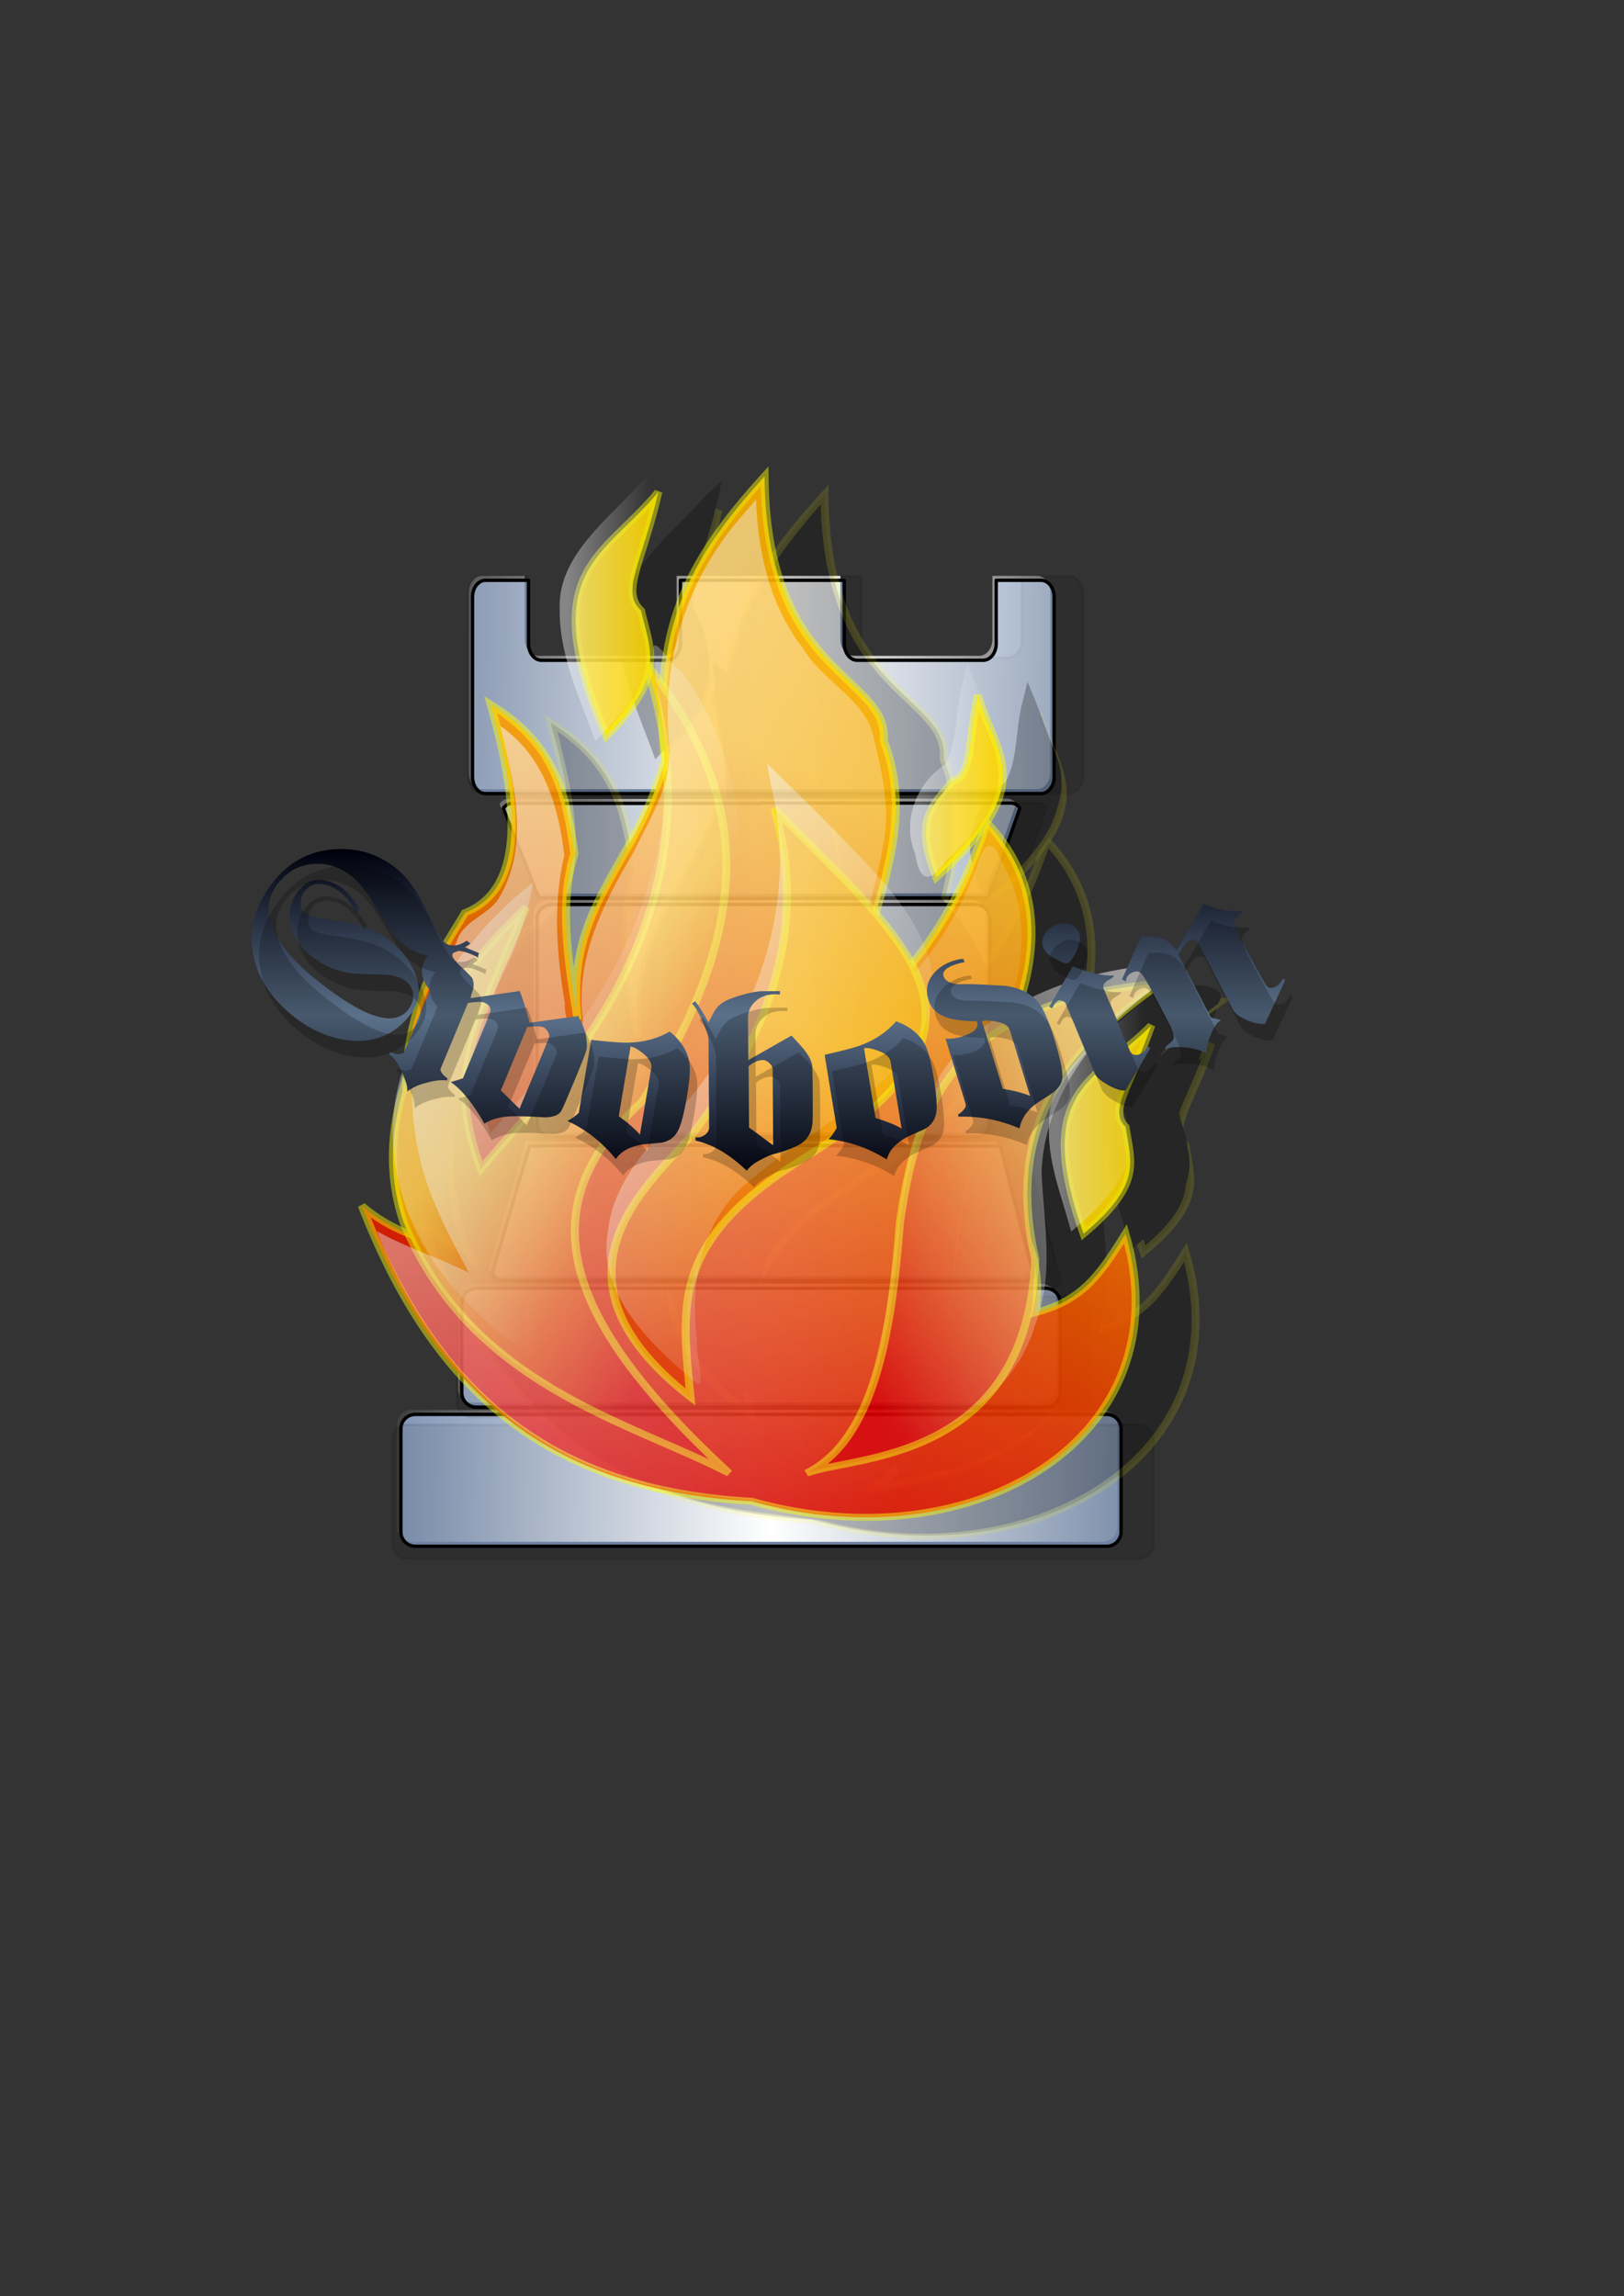 <?xml version="1.0" encoding="UTF-8" standalone="no"?>
<!-- Created with Inkscape (http://www.inkscape.org/) -->
<svg
   xmlns:dc="http://purl.org/dc/elements/1.1/"
   xmlns:cc="http://web.resource.org/cc/"
   xmlns:rdf="http://www.w3.org/1999/02/22-rdf-syntax-ns#"
   xmlns:svg="http://www.w3.org/2000/svg"
   xmlns="http://www.w3.org/2000/svg"
   xmlns:xlink="http://www.w3.org/1999/xlink"
   xmlns:sodipodi="http://inkscape.sourceforge.net/DTD/sodipodi-0.dtd"
   xmlns:inkscape="http://www.inkscape.org/namespaces/inkscape"
   inkscape:export-ydpi="90.000000"
   inkscape:export-xdpi="90.000000"
   inkscape:export-filename="/home/swobodin/Arts/logo_20050719.png"
   sodipodi:docname="logo.svg"
   sodipodi:docbase="/home/swobodin/www/Other/chicken"
   inkscape:version="0.42"
   sodipodi:version="0.32"
   id="svg1796"
   height="1190.551pt"
   width="841.89pt">
  <rect width="100%" height="100%" fill="#333333" stroke="none"/>
  <defs
     id="defs3">
    <linearGradient
       id="linearGradient29186">
      <stop
         style="stop-color:#ffffff;stop-opacity:1;"
         offset="0"
         id="stop29187" />
      <stop
         style="stop-color:#ffffff;stop-opacity:0;"
         offset="1"
         id="stop29188" />
    </linearGradient>
    <linearGradient
       id="linearGradient26051">
      <stop
         style="stop-color:#ffffff;stop-opacity:0.449;"
         offset="0"
         id="stop26052" />
      <stop
         style="stop-color:#ffffff;stop-opacity:0;"
         offset="1"
         id="stop26053" />
    </linearGradient>
    <linearGradient
       id="linearGradient14625">
      <stop
         style="stop-color:#ffffff;stop-opacity:1;"
         offset="0"
         id="stop14626" />
      <stop
         style="stop-color:#ffffff;stop-opacity:0;"
         offset="1"
         id="stop14627" />
    </linearGradient>
    <linearGradient
       id="linearGradient17250">
      <stop
         style="stop-color:#dc0000;stop-opacity:1;"
         offset="0"
         id="stop17251" />
      <stop
         style="stop-color:#ffb200;stop-opacity:1;"
         offset="1"
         id="stop17252" />
    </linearGradient>
    <linearGradient
       id="linearGradient19763">
      <stop
         style="stop-color:#000000;stop-opacity:0.741;"
         offset="0"
         id="stop19764" />
      <stop
         style="stop-color:#ffffff;stop-opacity:0;"
         offset="1"
         id="stop19765" />
    </linearGradient>
    <linearGradient
       id="linearGradient5482">
      <stop
         id="stop5484"
         offset="0"
         style="stop-color:#00000c;stop-opacity:1;" />
      <stop
         id="stop5486"
         offset="1"
         style="stop-color:#5b718b;stop-opacity:1;" />
    </linearGradient>
    <linearGradient
       id="linearGradient5387">
      <stop
         id="stop5389"
         offset="0"
         style="stop-color:#ffffff;stop-opacity:1;" />
      <stop
         id="stop5391"
         offset="1"
         style="stop-color:#ffffff;stop-opacity:0;" />
    </linearGradient>
    <linearGradient
       id="linearGradient5379">
      <stop
         id="stop5381"
         offset="0"
         style="stop-color:#ffffff;stop-opacity:1;" />
      <stop
         id="stop5383"
         offset="1"
         style="stop-color:#7b91b3;stop-opacity:0;" />
    </linearGradient>
    <linearGradient
       id="linearGradient3559">
      <stop
         id="stop3561"
         offset="0"
         style="stop-color:#7b91b3;stop-opacity:1;" />
      <stop
         id="stop3563"
         offset="1"
         style="stop-color:#7b91b3;stop-opacity:0;" />
    </linearGradient>
    <linearGradient
       y2="643.371"
       x2="-943.05"
       y1="636.026"
       x1="-571.702"
       gradientTransform="scale(0.863,1.158)"
       gradientUnits="userSpaceOnUse"
       id="linearGradient5444"
       xlink:href="#linearGradient5387"
       inkscape:collect="always" />
    <linearGradient
       y2="274.895"
       x2="-364.202"
       y1="474.765"
       x1="-364.202"
       spreadMethod="reflect"
       gradientTransform="scale(1.741,0.574)"
       gradientUnits="userSpaceOnUse"
       id="linearGradient5502"
       xlink:href="#linearGradient5482"
       inkscape:collect="always" />
    <linearGradient
       y2="643.371"
       x2="-943.05"
       y1="636.026"
       x1="-571.702"
       gradientTransform="matrix(0.863,0,0,1.158,888.833,-340.161)"
       gradientUnits="userSpaceOnUse"
       id="linearGradient5515"
       xlink:href="#linearGradient5387"
       inkscape:collect="always" />
    <linearGradient
       y2="274.895"
       x2="-364.202"
       y1="474.765"
       x1="-364.202"
       spreadMethod="reflect"
       gradientTransform="scale(1.741,0.574)"
       gradientUnits="userSpaceOnUse"
       id="linearGradient5539"
       xlink:href="#linearGradient5482"
       inkscape:collect="always" />
    <linearGradient
       y2="643.371"
       x2="-943.05"
       y1="636.026"
       x1="-571.702"
       gradientTransform="matrix(0.863,0,0,1.158,888.833,-340.161)"
       gradientUnits="userSpaceOnUse"
       id="linearGradient5563"
       xlink:href="#linearGradient5387"
       inkscape:collect="always" />
    <linearGradient
       y2="274.895"
       x2="-364.202"
       y1="474.765"
       x1="-364.202"
       spreadMethod="reflect"
       gradientTransform="scale(1.741,0.574)"
       gradientUnits="userSpaceOnUse"
       id="linearGradient5565"
       xlink:href="#linearGradient5482"
       inkscape:collect="always" />
    <linearGradient
       y2="643.371"
       x2="-943.05"
       y1="636.026"
       x1="-571.702"
       gradientTransform="matrix(0.863,0,0,1.158,888.833,-340.161)"
       gradientUnits="userSpaceOnUse"
       id="linearGradient5587"
       xlink:href="#linearGradient5387"
       inkscape:collect="always" />
    <linearGradient
       y2="643.371"
       x2="-943.05"
       y1="636.026"
       x1="-571.702"
       gradientTransform="matrix(0.863,0,0,1.158,1074.547,-385.875)"
       gradientUnits="userSpaceOnUse"
       id="linearGradient5591"
       xlink:href="#linearGradient5387"
       inkscape:collect="always" />
    <linearGradient
       y2="274.895"
       x2="-364.202"
       y1="474.765"
       x1="-364.202"
       spreadMethod="reflect"
       gradientTransform="scale(1.741,0.574)"
       gradientUnits="userSpaceOnUse"
       id="linearGradient5602"
       xlink:href="#linearGradient5482"
       inkscape:collect="always" />
    <linearGradient
       y2="643.371"
       x2="-943.05"
       y1="636.026"
       x1="-571.702"
       gradientTransform="matrix(0.863,0,0,1.158,1074.547,-385.875)"
       gradientUnits="userSpaceOnUse"
       id="linearGradient5639"
       xlink:href="#linearGradient5387"
       inkscape:collect="always" />
    <linearGradient
       y2="274.895"
       x2="-364.202"
       y1="474.765"
       x1="-364.202"
       spreadMethod="reflect"
       gradientTransform="scale(1.741,0.574)"
       gradientUnits="userSpaceOnUse"
       id="linearGradient5641"
       xlink:href="#linearGradient5482"
       inkscape:collect="always" />
    <linearGradient
       inkscape:collect="always"
       xlink:href="#linearGradient5387"
       id="linearGradient1367"
       gradientUnits="userSpaceOnUse"
       gradientTransform="scale(0.863,1.158)"
       x1="625.686"
       y1="542.015"
       x2="308.085"
       y2="534.67"
       spreadMethod="reflect" />
    <linearGradient
       inkscape:collect="always"
       xlink:href="#linearGradient5387"
       id="linearGradient2159"
       gradientUnits="userSpaceOnUse"
       gradientTransform="scale(0.863,1.158)"
       spreadMethod="reflect"
       x1="625.686"
       y1="542.015"
       x2="308.085"
       y2="534.67" />
    <radialGradient
       r="278.175"
       fy="713.417"
       fx="130.335"
       cy="713.417"
       cx="130.335"
       gradientTransform="matrix(0.772,0,0,0.664,1095.376,566.666)"
       gradientUnits="userSpaceOnUse"
       id="radialGradient2351"
       xlink:href="#linearGradient19763"
       inkscape:collect="always" />
    <linearGradient
       y2="299.885"
       x2="-953.88"
       y1="448.683"
       x1="-1006.61"
       gradientTransform="matrix(0.939,0,0,1.446,2064.597,85.022)"
       gradientUnits="userSpaceOnUse"
       id="linearGradient2369"
       xlink:href="#linearGradient17250"
       inkscape:collect="always" />
    <linearGradient
       y2="272.823"
       x2="-1335.044"
       y1="330.199"
       x1="-1308.201"
       gradientTransform="matrix(0.702,0,0,1.936,2064.597,85.022)"
       gradientUnits="userSpaceOnUse"
       id="linearGradient2371"
       xlink:href="#linearGradient17250"
       inkscape:collect="always" />
    <linearGradient
       y2="376.904"
       x2="239.464"
       y1="244.048"
       x1="110.448"
       gradientTransform="matrix(0.602,0,0,1.661,963.184,118.925)"
       gradientUnits="userSpaceOnUse"
       id="linearGradient2373"
       xlink:href="#linearGradient14625"
       inkscape:collect="always" />
    <linearGradient
       y2="232.901"
       x2="502.451"
       y1="232.901"
       x1="468.406"
       gradientTransform="matrix(0.607,0,0,1.648,939.481,150.078)"
       gradientUnits="userSpaceOnUse"
       id="linearGradient2375"
       xlink:href="#linearGradient26051"
       inkscape:collect="always" />
    <linearGradient
       y2="500.802"
       x2="323.104"
       y1="256.784"
       x1="9.655"
       gradientTransform="matrix(0.806,0,0,1.241,957.089,136.533)"
       gradientUnits="userSpaceOnUse"
       id="linearGradient2377"
       xlink:href="#linearGradient29186"
       inkscape:collect="always" />
    <linearGradient
       y2="362.156"
       x2="-857.959"
       y1="438.473"
       x1="-916.897"
       gradientTransform="matrix(0.927,0,0,1.466,2064.597,85.022)"
       gradientUnits="userSpaceOnUse"
       id="linearGradient2379"
       xlink:href="#linearGradient17250"
       inkscape:collect="always" />
    <linearGradient
       y2="485.783"
       x2="317.135"
       y1="384.396"
       x1="501.405"
       gradientTransform="matrix(0.795,0,0,1.258,963.184,121.634)"
       gradientUnits="userSpaceOnUse"
       id="linearGradient2381"
       xlink:href="#linearGradient14625"
       inkscape:collect="always" />
    <linearGradient
       y2="294.865"
       x2="572.41"
       y1="294.865"
       x1="533.783"
       gradientTransform="matrix(0.603,0,0,1.66,939.481,148.046)"
       gradientUnits="userSpaceOnUse"
       id="linearGradient2383"
       xlink:href="#linearGradient26051"
       inkscape:collect="always" />
    <linearGradient
       y2="306.758"
       x2="-1102.728"
       y1="404.582"
       x1="-1131.025"
       gradientTransform="matrix(0.796,0,0,1.706,2064.597,85.022)"
       gradientUnits="userSpaceOnUse"
       id="linearGradient2385"
       xlink:href="#linearGradient17250"
       inkscape:collect="always" />
    <linearGradient
       y2="179.974"
       x2="390.318"
       y1="179.974"
       x1="349.432"
       gradientTransform="matrix(0.544,0,0,1.838,939.481,150.078)"
       gradientUnits="userSpaceOnUse"
       id="linearGradient2387"
       xlink:href="#linearGradient26051"
       inkscape:collect="always" />
    <linearGradient
       y2="403.094"
       x2="342.545"
       y1="246.212"
       x1="198.883"
       gradientTransform="matrix(0.683,0,0,1.464,961.83,116.893)"
       gradientUnits="userSpaceOnUse"
       id="linearGradient2389"
       xlink:href="#linearGradient14625"
       inkscape:collect="always" />
    <linearGradient
       inkscape:collect="always"
       xlink:href="#linearGradient5482"
       id="linearGradient2153"
       gradientUnits="userSpaceOnUse"
       gradientTransform="scale(1.741,0.574)"
       spreadMethod="reflect"
       x1="-364.202"
       y1="474.765"
       x2="-364.202"
       y2="274.895" />
    <linearGradient
       inkscape:collect="always"
       xlink:href="#linearGradient5482"
       id="linearGradient2164"
       gradientUnits="userSpaceOnUse"
       gradientTransform="matrix(1.741,0,0,0.574,14.164,85.417)"
       spreadMethod="reflect"
       x1="-364.202"
       y1="474.765"
       x2="-364.202"
       y2="274.895" />
  </defs>
  <sodipodi:namedview
     showgrid="false"
     inkscape:window-y="30"
     inkscape:window-x="0"
     inkscape:window-height="713"
     inkscape:window-width="1014"
     inkscape:current-layer="layer1"
     inkscape:document-units="px"
     inkscape:cy="696.64074"
     inkscape:cx="711.96445"
     inkscape:zoom="0.49497475"
     inkscape:pageshadow="2"
     inkscape:pageopacity="0.0"
     borderopacity="1.0"
     bordercolor="#666666"
     pagecolor="#ffffff"
     id="base" />
  <g
     id="layer1"
     inkscape:groupmode="layer"
     inkscape:label="Layer 1">
    <g
       id="g2170"
       inkscape:export-filename="/home/swobodin/www/Other/chicken/logo.png"
       inkscape:export-xdpi="90.000000"
       inkscape:export-ydpi="90.000000">
      <g
         id="g2161">
        <g
           id="g5402"
           transform="translate(828.768,119.366)">
          <rect
             style="fill:#7b91b3;fill-opacity:1;fill-rule:nonzero;stroke:none;stroke-width:1.699;stroke-miterlimit:4;stroke-opacity:1"
             id="rect2668"
             width="497.812"
             height="91.162"
             x="-551.175"
             y="858.87"
             rx="10"
             ry="10" />
          <rect
             style="fill:#7b91b3;fill-opacity:1;fill-rule:nonzero;stroke:none;stroke-width:1.545;stroke-miterlimit:4;stroke-opacity:1"
             id="rect3428"
             width="413.588"
             height="82.173"
             x="-509.093"
             y="771.682"
             rx="10"
             ry="10" />
          <path
             style="fill:#7b91b3;fill-opacity:1;fill-rule:nonzero;stroke:none;stroke-width:2.7;stroke-miterlimit:4;stroke-opacity:1"
             d="M -300.288,672.611 L -462.266,673.267 L -488,761.205 C -486.686,764.176 -484.353,766.267 -481.542,766.267 L -301.712,766.267 L -301.712,766.517 L -120.458,766.517 C -117.647,766.517 -115.314,764.426 -114,761.455 L -136.764,673.517 L -300.288,672.861 L -300.288,672.611 z "
             id="rect3430"
             sodipodi:nodetypes="ccccccccccc" />
          <rect
             style="fill:#7b91b3;fill-opacity:1;fill-rule:nonzero;stroke:none;stroke-width:2.7;stroke-miterlimit:4;stroke-opacity:1"
             id="rect3505"
             width="313"
             height="160.648"
             x="-457.032"
             y="506.374"
             rx="10"
             ry="10" />
          <path
             style="fill:#7b91b3;fill-opacity:1;fill-rule:nonzero;stroke:none;stroke-width:2.7;stroke-miterlimit:4;stroke-opacity:1"
             d="M -301.185,502.286 L -455.822,501.825 L -480.39,440.02 C -479.135,437.931 -476.908,436.461 -474.225,436.461 L -302.545,436.461 L -302.545,436.286 L -129.505,436.286 C -126.822,436.286 -124.595,437.756 -123.34,439.844 L -145.073,501.649 L -301.185,502.11 L -301.185,502.286 z "
             id="path3507"
             sodipodi:nodetypes="ccccccccccc" />
          <path
             style="fill:#7b91b3;fill-opacity:1;fill-rule:nonzero;stroke:none;stroke-width:2.7;stroke-miterlimit:4;stroke-opacity:1"
             d="M -492.636,282.264 C -497.641,282.264 -501.67,287.401 -501.67,293.783 L -501.67,418.193 C -501.67,424.574 -497.641,429.712 -492.636,429.712 L -108.704,429.712 C -103.699,429.712 -99.67,424.574 -99.67,418.193 L -99.67,293.783 C -99.67,287.401 -103.699,282.264 -108.704,282.264 L -139.701,282.264 L -139.701,326.037 C -139.701,332.42 -143.73,337.557 -148.734,337.557 L -235.684,337.557 C -240.688,337.557 -244.717,332.42 -244.717,326.037 L -244.717,282.264 L -357.95,282.264 L -357.95,326.037 C -357.95,332.42 -361.978,337.557 -366.983,337.557 L -453.933,337.557 C -458.937,337.557 -462.966,332.42 -462.966,326.037 L -462.966,282.264 L -492.636,282.264 z "
             id="rect3509"
             sodipodi:nodetypes="ccccccccccccccccccccc" />
          <path
             style="opacity:0.815;fill:none;fill-opacity:1;fill-rule:nonzero;stroke:#000000;stroke-width:0;stroke-miterlimit:4;stroke-opacity:1"
             d="M -493.599,284.097 C -498.604,284.097 -502.631,289.247 -502.631,295.629 L -502.631,420.035 C -502.631,426.417 -498.604,431.566 -493.599,431.566 L -109.693,431.566 C -104.689,431.566 -100.631,426.417 -100.631,420.035 L -100.631,295.629 C -100.631,289.247 -104.689,284.097 -109.693,284.097 L -140.662,284.097 L -140.662,327.879 C -140.662,334.261 -144.689,339.41 -149.693,339.41 L -236.662,339.41 C -241.667,339.41 -245.693,334.261 -245.693,327.879 L -245.693,284.097 L -358.912,284.097 L -358.912,327.879 C -358.912,334.261 -362.938,339.41 -367.943,339.41 L -454.912,339.41 C -459.917,339.41 -463.943,334.261 -463.943,327.879 L -463.943,284.097 L -493.599,284.097 z M -303.506,438.129 L -303.506,438.316 L -475.193,438.316 C -477.877,438.316 -480.095,439.759 -481.349,441.847 L -456.787,503.66 L -302.162,504.129 L -302.162,503.941 L -146.037,503.504 L -124.318,441.691 C -125.573,439.603 -127.791,438.129 -130.474,438.129 L -303.506,438.129 z M -448.006,508.222 C -453.546,508.222 -458.006,512.682 -458.006,518.222 L -458.006,658.879 C -458.006,664.419 -453.546,668.879 -448.006,668.879 L -155.006,668.879 C -149.466,668.879 -145.006,664.419 -145.006,658.879 L -145.006,518.222 C -145.006,512.682 -149.466,508.222 -155.006,508.222 L -448.006,508.222 z M -301.256,674.441 L -463.256,675.097 L -488.974,763.035 C -487.66,766.006 -485.317,768.097 -482.506,768.097 L -302.693,768.097 L -302.693,768.347 L -121.443,768.347 C -118.632,768.347 -116.289,766.256 -114.974,763.285 L -137.724,675.347 L -301.256,674.691 L -301.256,674.441 z M -500.068,773.535 C -505.608,773.535 -510.068,777.995 -510.068,783.535 L -510.068,845.691 C -510.068,851.231 -505.608,855.691 -500.068,855.691 L -106.474,855.691 C -100.934,855.691 -96.474,851.231 -96.474,845.691 L -96.474,783.535 C -96.474,777.995 -100.934,773.535 -106.474,773.535 L -500.068,773.535 z M -542.162,860.722 C -547.702,860.722 -552.162,865.182 -552.162,870.722 L -552.162,941.879 C -552.162,947.419 -547.702,951.879 -542.162,951.879 L -64.349,951.879 C -58.809,951.879 -54.349,947.419 -54.349,941.879 L -54.349,870.722 C -54.349,865.182 -58.809,860.722 -64.349,860.722 L -542.162,860.722 z "
             id="path5395" />
        </g>
        <path
           style="opacity:0.095;fill:#000000;fill-opacity:1;fill-rule:nonzero;stroke:#000000;stroke-width:1.762;stroke-miterlimit:4;stroke-opacity:1"
           d="M 333.191,398.342 C 327.901,398.342 323.644,403.579 323.644,410.071 L 323.644,536.613 C 323.644,543.104 327.901,548.342 333.191,548.342 L 738.996,548.342 C 744.286,548.342 748.576,543.104 748.576,536.613 L 748.576,410.071 C 748.576,403.579 744.286,398.342 738.996,398.342 L 706.261,398.342 L 706.261,442.875 C 706.261,449.367 702.004,454.604 696.714,454.604 L 604.785,454.604 C 599.494,454.604 595.238,449.367 595.238,442.875 L 595.238,398.342 L 475.561,398.342 L 475.561,442.875 C 475.561,449.367 471.305,454.604 466.015,454.604 L 374.085,454.604 C 368.795,454.604 364.539,449.367 364.539,442.875 L 364.539,398.342 L 333.191,398.342 z M 534.128,555.017 L 534.128,555.208 L 352.647,555.208 C 349.81,555.208 347.466,556.676 346.139,558.8 L 372.103,621.674 L 535.548,622.15 L 535.548,621.96 L 700.579,621.515 L 723.537,558.641 C 722.211,556.517 719.866,555.017 717.03,555.017 L 534.128,555.017 z M 381.385,626.314 C 375.529,626.314 370.815,630.851 370.815,636.486 L 370.815,779.557 C 370.815,785.192 375.529,789.729 381.385,789.729 L 691.099,789.729 C 696.955,789.729 701.669,785.192 701.669,779.557 L 701.669,636.486 C 701.669,630.851 696.955,626.314 691.099,626.314 L 381.385,626.314 z M 536.506,795.387 L 365.265,796.054 L 338.079,885.502 C 339.469,888.524 341.946,890.651 344.917,890.651 L 534.987,890.651 L 534.987,890.905 L 726.576,890.905 C 729.547,890.905 732.024,888.778 733.414,885.756 L 709.366,796.308 L 536.506,795.641 L 536.506,795.387 z M 326.353,896.182 C 320.497,896.182 315.782,900.718 315.782,906.353 L 315.782,969.577 C 315.782,975.212 320.497,979.748 326.353,979.748 L 742.399,979.748 C 748.255,979.748 752.969,975.212 752.969,969.577 L 752.969,906.353 C 752.969,900.718 748.255,896.182 742.399,896.182 L 326.353,896.182 z M 281.858,984.866 C 276.002,984.866 271.287,989.403 271.287,995.038 L 271.287,1067.416 C 271.287,1073.051 276.002,1077.587 281.858,1077.587 L 786.927,1077.587 C 792.783,1077.587 797.497,1073.051 797.497,1067.416 L 797.497,995.038 C 797.497,989.403 792.783,984.866 786.927,984.866 L 281.858,984.866 z "
           id="path5415" />
        <path
           style="fill:url(#linearGradient2159);fill-opacity:1;fill-rule:nonzero;stroke:none;stroke-width:1.699;stroke-miterlimit:4;stroke-opacity:1"
           d="M 333.003,398.08 C 327.999,398.08 323.972,403.229 323.972,409.611 L 323.972,534.017 C 323.972,540.399 327.999,545.548 333.003,545.548 L 716.909,545.548 C 721.914,545.548 725.972,540.399 725.972,534.017 L 725.972,409.611 C 725.972,403.229 721.914,398.08 716.909,398.08 L 685.941,398.08 L 685.941,441.861 C 685.941,448.243 681.914,453.392 676.909,453.392 L 589.941,453.392 C 584.936,453.392 580.909,448.243 580.909,441.861 L 580.909,398.08 L 467.691,398.08 L 467.691,441.861 C 467.691,448.243 463.664,453.392 458.659,453.392 L 371.691,453.392 C 366.686,453.392 362.659,448.243 362.659,441.861 L 362.659,398.08 L 333.003,398.08 z M 523.097,552.111 L 523.097,552.298 L 351.409,552.298 C 348.726,552.298 346.508,553.741 345.253,555.83 L 369.816,617.642 L 524.441,618.111 L 524.441,617.923 L 680.566,617.486 L 702.284,555.673 C 701.03,553.585 698.812,552.111 696.128,552.111 L 523.097,552.111 z M 378.597,622.205 C 373.057,622.205 368.597,626.665 368.597,632.205 L 368.597,772.861 C 368.597,778.401 373.057,782.861 378.597,782.861 L 671.597,782.861 C 677.137,782.861 681.597,778.401 681.597,772.861 L 681.597,632.205 C 681.597,626.665 677.137,622.205 671.597,622.205 L 378.597,622.205 z M 525.347,788.423 L 363.347,789.08 L 337.628,877.017 C 338.942,879.988 341.286,882.08 344.097,882.08 L 523.909,882.08 L 523.909,882.33 L 705.159,882.33 C 707.97,882.33 710.314,880.238 711.628,877.267 L 688.878,789.33 L 525.347,788.673 L 525.347,788.423 z M 326.534,887.517 C 320.994,887.517 316.534,891.977 316.534,897.517 L 316.534,959.673 C 316.534,965.213 320.994,969.673 326.534,969.673 L 720.128,969.673 C 725.668,969.673 730.128,965.213 730.128,959.673 L 730.128,897.517 C 730.128,891.977 725.668,887.517 720.128,887.517 L 326.534,887.517 z M 284.441,974.705 C 278.901,974.705 274.441,979.165 274.441,984.705 L 274.441,1055.861 C 274.441,1061.401 278.901,1065.861 284.441,1065.861 L 762.253,1065.861 C 767.793,1065.861 772.253,1061.401 772.253,1055.861 L 772.253,984.705 C 772.253,979.165 767.793,974.705 762.253,974.705 L 284.441,974.705 z "
           id="rect3546" />
        <path
           style="fill:none;fill-opacity:1;fill-rule:nonzero;stroke:#000000;stroke-width:2.325;stroke-linejoin:round;stroke-miterlimit:6.3;stroke-opacity:1;marker-start:none;marker-mid:none"
           d="M 335.652,401.164 C 330.647,401.164 326.62,406.313 326.62,412.695 L 326.62,537.101 C 326.62,543.483 330.647,548.632 335.652,548.632 L 719.558,548.632 C 724.562,548.632 728.62,543.483 728.62,537.101 L 728.62,412.695 C 728.62,406.313 724.562,401.164 719.558,401.164 L 688.589,401.164 L 688.589,444.945 C 688.589,451.327 684.562,456.476 679.558,456.476 L 592.589,456.476 C 587.584,456.476 583.558,451.327 583.558,444.945 L 583.558,401.164 L 470.339,401.164 L 470.339,444.945 C 470.339,451.327 466.313,456.476 461.308,456.476 L 374.339,456.476 C 369.334,456.476 365.308,451.327 365.308,444.945 L 365.308,401.164 L 335.652,401.164 z M 525.745,555.195 L 525.745,555.382 L 354.058,555.382 C 351.374,555.382 349.156,556.825 347.902,558.914 L 372.464,620.726 L 527.089,621.195 L 527.089,621.007 L 683.214,620.57 L 704.933,558.757 C 703.678,556.669 701.46,555.195 698.777,555.195 L 525.745,555.195 z M 381.245,625.289 C 375.705,625.289 371.245,629.749 371.245,635.289 L 371.245,775.945 C 371.245,781.485 375.705,785.945 381.245,785.945 L 674.245,785.945 C 679.785,785.945 684.245,781.485 684.245,775.945 L 684.245,635.289 C 684.245,629.749 679.785,625.289 674.245,625.289 L 381.245,625.289 z M 527.995,791.507 L 365.995,792.164 L 340.277,880.101 C 341.591,883.072 343.934,885.164 346.745,885.164 L 526.558,885.164 L 526.558,885.414 L 707.808,885.414 C 710.619,885.414 712.962,883.322 714.277,880.351 L 691.527,792.414 L 527.995,791.757 L 527.995,791.507 z M 329.183,890.601 C 323.643,890.601 319.183,895.061 319.183,900.601 L 319.183,962.757 C 319.183,968.297 323.643,972.757 329.183,972.757 L 722.777,972.757 C 728.317,972.757 732.777,968.297 732.777,962.757 L 732.777,900.601 C 732.777,895.061 728.317,890.601 722.777,890.601 L 329.183,890.601 z M 287.089,977.789 C 281.549,977.789 277.089,982.249 277.089,987.789 L 277.089,1058.945 C 277.089,1064.485 281.549,1068.945 287.089,1068.945 L 764.902,1068.945 C 770.442,1068.945 774.902,1064.485 774.902,1058.945 L 774.902,987.789 C 774.902,982.249 770.442,977.789 764.902,977.789 L 287.089,977.789 z "
           id="path5411" />
      </g>
      <g
         id="g3169"
         transform="matrix(2.571,0,0,2.247,-2470.722,-649.321)"
         style="opacity:0.256;fill:#000000;fill-opacity:1">
        <path
           d="M 1074.395,665.519 C 1093.742,722.696 1124.352,753.018 1179.219,756.483 C 1239.573,775.831 1295.595,736.269 1279.712,674.183 C 1272.493,687.466 1267.872,694.686 1255.455,698.44 C 1260.364,664.076 1228.888,658.3 1244.193,621.337 C 1254.878,598.524 1261.231,570.513 1242.46,547.7 C 1234.664,573.69 1225.134,591.016 1206.075,610.075 C 1208.096,578.31 1224.845,552.609 1214.738,522.577 C 1216.182,502.363 1182.973,502.94 1182.684,441.143 C 1161.604,467.71 1152.652,488.213 1155.829,528.641 C 1148.032,561.272 1128.973,573.112 1132.438,608.342 C 1129.55,588.706 1127.529,571.668 1131.572,557.23 C 1129.261,539.326 1126.951,524.021 1109.047,511.315 C 1114.534,533.55 1120.887,567.048 1102.117,575.422 C 1096.919,586.107 1070.929,622.781 1099.518,680.247 C 1091.143,675.338 1082.769,673.894 1074.395,665.519 z "
           id="path3171"
           style="fill-rule:evenodd;stroke:#ffff00;stroke-width:2.156;stroke-linecap:butt;stroke-linejoin:miter;stroke-miterlimit:4;stroke-opacity:0.504" />
        <path
           d="M 1173.155,747.82 C 1127.24,699.306 1119.443,665.519 1149.764,633.466 C 1183.839,572.823 1175.465,534.705 1150.631,498.32 C 1174.021,578.888 1122.908,630.867 1106.448,654.257 C 1096.63,623.936 1105.004,610.941 1118.577,573.69 C 1092.01,602.567 1075.838,637.508 1085.657,670.717 C 1103.561,720.675 1145.721,731.648 1173.155,747.82 z "
           id="path3173"
           style="fill-rule:evenodd;stroke:#ffff00;stroke-width:2.156;stroke-linecap:butt;stroke-linejoin:miter;stroke-miterlimit:4;stroke-opacity:0.504" />
        <path
           d="M 1228.877,564.522 C 1222.722,546.621 1227.745,542.787 1233.136,534.967 C 1238.698,532.801 1236.993,525.248 1240.028,508.428 C 1244.623,527.202 1256.959,535.738 1228.877,564.522 z "
           id="path3175"
           style="fill-rule:evenodd;stroke:#ffff00;stroke-width:2.156;stroke-linecap:butt;stroke-linejoin:miter;stroke-miterlimit:4;stroke-opacity:0.504" />
        <path
           d="M 1153.091,498.237 C 1153.725,512.015 1157.642,525.658 1155.848,539.565 C 1154.266,572.032 1140,602.564 1120.306,627.98 C 1116.653,633.171 1112.762,638.189 1108.997,643.3 C 1103.963,626.527 1106.235,608.442 1113.016,592.525 C 1116.586,584.02 1119.092,575.193 1120.403,566.05 C 1101.582,583.219 1088.3,606.623 1083.622,631.675 C 1079.83,654.844 1087.981,678.665 1103.352,696.078 C 1122.68,718.879 1150.469,731.691 1177.403,743.143 C 1162.141,721.675 1140.895,702.304 1136.383,675.181 C 1133.288,659.432 1139.49,643.624 1149.833,631.849 C 1161.672,615.583 1169.046,596.234 1173.426,576.703 C 1179.115,551.267 1174.555,523.763 1160.653,501.706 C 1157.223,499.198 1151.093,486.021 1153.091,498.237 z "
           id="path3177"
           style="fill-rule:evenodd;stroke:none;stroke-width:2.156;stroke-linecap:butt;stroke-linejoin:miter;stroke-miterlimit:4;stroke-opacity:0.504" />
        <path
           d="M 1235.793,505.484 C 1233.922,513.465 1234.768,522.259 1231.293,529.703 C 1223.152,535.922 1219.602,547.479 1223.172,557.287 C 1224.281,565.506 1226.851,566.925 1231.409,559.418 C 1241.141,549.404 1250.247,535.056 1244.705,520.707 C 1242.205,513.388 1240.016,505.958 1237.231,498.734 C 1236.752,500.984 1236.273,503.234 1235.793,505.484 z "
           id="path3179"
           style="fill-rule:evenodd;stroke:none;stroke-width:2.156;stroke-linecap:butt;stroke-linejoin:miter;stroke-miterlimit:4;stroke-opacity:0.504" />
        <path
           d="M 1176.403,453.584 C 1161.41,473.27 1155.052,498.409 1156.963,522.921 C 1158.391,534.908 1152.018,546.068 1147.481,556.776 C 1139.139,572.738 1131.592,590.17 1133.873,608.612 C 1133.215,619.239 1128.494,608.524 1128.991,603.179 C 1126.73,588.144 1125.763,572.552 1128.847,557.658 C 1127.293,543.164 1123.621,527.453 1111.653,517.928 C 1115.207,535.132 1119.825,554.522 1111.246,570.959 C 1108.169,576.466 1101.284,577.972 1099.845,584.584 C 1085.402,609.885 1084.314,641.428 1095.279,668.213 C 1097.561,674.313 1100.538,680.137 1103.121,686.116 C 1095.074,681.521 1086.243,678.402 1078.465,673.366 C 1089.239,704.912 1109.725,735.946 1142.064,748.223 C 1154.782,753.638 1168.65,754.642 1182.087,756.78 C 1211.537,765.974 1248.084,759.933 1267.514,734.305 C 1278.93,719.478 1282.101,699.468 1278.215,681.397 C 1273.073,691.798 1264.161,700.227 1252.653,702.897 C 1255.301,689.544 1251.269,676.181 1244.371,664.76 C 1236.923,652.573 1235.172,637.168 1241.116,624.001 C 1250.133,604.236 1256.949,580.318 1246.447,559.747 C 1243.197,550.251 1240.909,556.081 1239.263,562.807 C 1232.396,583.928 1218.531,601.896 1202.84,617.303 C 1203.927,595.755 1211.445,575.368 1214.64,554.186 C 1216.464,543.395 1214.368,532.567 1212.109,522.117 C 1210.571,510.375 1198.334,504.351 1193.17,494.296 C 1183.969,480.923 1180.909,464.301 1180.371,448.334 C 1179.049,450.084 1177.726,451.834 1176.403,453.584 z "
           id="path3181"
           style="fill-rule:evenodd;stroke:none;stroke-width:2.156;stroke-linecap:butt;stroke-linejoin:miter;stroke-miterlimit:4;stroke-opacity:0.504" />
        <path
           d="M 1268.45,674.183 C 1284.332,658.878 1281.156,652.236 1279.712,641.263 C 1275.092,636.065 1280.867,629.134 1286.643,610.075 C 1271.915,627.113 1254.589,629.423 1268.45,674.183 z "
           id="path3183"
           style="fill-rule:evenodd;stroke:#ffff00;stroke-width:2.156;stroke-linecap:butt;stroke-linejoin:miter;stroke-miterlimit:4;stroke-opacity:0.504" />
        <path
           d="M 1193.947,747.82 C 1211.85,737.713 1216.759,705.948 1219.07,670.717 C 1223.401,636.642 1232.064,602.567 1289.242,597.08 C 1265.851,615.851 1246.792,638.952 1255.455,681.98 C 1253.145,744.643 1206.652,742.333 1193.947,747.82 z "
           id="path3185"
           style="fill-rule:evenodd;stroke:#ffff00;stroke-width:2.156;stroke-linecap:butt;stroke-linejoin:miter;stroke-miterlimit:4;stroke-opacity:0.504" />
        <path
           d="M 1282.653,592.102 C 1258.272,595.559 1233.141,610.207 1225.985,635.086 C 1214.501,666.183 1220.847,701.576 1205.185,731.446 C 1199.236,734.031 1200.69,745.12 1208.036,742.951 C 1229.553,739.05 1249.974,724.102 1255.425,702.165 C 1260.683,686.931 1257.701,670.815 1257.142,655.167 C 1257.858,632.474 1270.997,612.01 1288.247,598.009 C 1291.266,593.66 1286.23,592.197 1282.653,592.102 z "
           id="path3187"
           style="fill-rule:evenodd;stroke:none;stroke-width:2.156;stroke-linecap:butt;stroke-linejoin:miter;stroke-miterlimit:4;stroke-opacity:0.504" />
        <path
           d="M 1282.95,603.984 C 1273.125,614.384 1258.871,624.117 1259.215,640.107 C 1258.489,651.564 1262.568,662.487 1265.106,673.484 C 1273.634,665.345 1283.329,654.744 1280.205,641.909 C 1280.183,636.254 1275.92,631.307 1279.266,625.796 C 1282.48,617.071 1285.842,608.388 1288.075,599.328 C 1286.366,600.88 1284.658,602.432 1282.95,603.984 z "
           id="path3189"
           style="fill-rule:evenodd;stroke:none;stroke-width:2.156;stroke-linecap:butt;stroke-linejoin:miter;stroke-miterlimit:4;stroke-opacity:0.504" />
        <path
           d="M 1162.759,724.429 C 1160.449,696.707 1157.272,676.782 1192.214,651.658 C 1251.412,610.364 1222.246,586.396 1185.283,543.369 C 1196.257,586.107 1178.641,620.182 1163.625,642.995 C 1153.807,657.145 1119.732,686.022 1162.759,724.429 z "
           id="path3191"
           style="fill-rule:evenodd;stroke:#ffff00;stroke-width:2.156;stroke-linecap:butt;stroke-linejoin:miter;stroke-miterlimit:4;stroke-opacity:0.504" />
        <path
           d="M 1140.178,521.079 C 1156.166,502.669 1152.06,495.091 1149.448,482.415 C 1143.893,476.571 1149.58,468.292 1154.13,445.938 C 1139.571,466.312 1120.782,469.701 1140.178,521.079 z "
           id="path3193"
           style="fill-rule:evenodd;stroke:#ffff00;stroke-width:2.156;stroke-linecap:butt;stroke-linejoin:miter;stroke-miterlimit:4;stroke-opacity:0.504" />
        <path
           d="M 1150.293,442.016 C 1140.984,454.19 1126.866,465.424 1127.606,482.297 C 1127.505,496.326 1133.035,509.415 1137.168,522.578 C 1145.609,512.943 1154.588,500.708 1150.832,487.132 C 1150.858,481.76 1147.095,477.59 1146.986,472.517 C 1149.043,460.541 1153.299,448.974 1154.981,436.891 C 1153.418,438.599 1151.856,440.307 1150.293,442.016 z "
           id="path3195"
           style="fill-rule:evenodd;stroke:none;stroke-width:2.156;stroke-linecap:butt;stroke-linejoin:miter;stroke-miterlimit:4;stroke-opacity:0.504" />
        <path
           d="M 1184.392,536.205 C 1190.798,565.341 1184.201,596.034 1169.457,621.63 C 1160.303,639.227 1142.256,652.704 1140.536,673.641 C 1137.778,691.886 1150.924,707.093 1163.105,718.882 C 1168.067,725.121 1163.814,710.372 1164.489,706.919 C 1162.51,688.97 1165.588,668.831 1180.072,656.519 C 1196.197,640.832 1219.196,629.957 1226.919,607.41 C 1232.144,587.497 1218.223,569.648 1206.081,555.508 C 1198.758,546.623 1191.038,538.102 1183.361,529.518 C 1183.705,531.747 1184.049,533.976 1184.392,536.205 z "
           id="path3197"
           style="fill-rule:evenodd;stroke:none;stroke-width:2.156;stroke-linecap:butt;stroke-linejoin:miter;stroke-miterlimit:4;stroke-opacity:0.504" />
      </g>
      <g
         id="g2353"
         transform="matrix(2.571,0,0,2.247,-2512.198,-661.957)"
         style="opacity:0.896">
        <path
           d="M 1074.395,665.519 C 1093.742,722.696 1124.352,753.018 1179.219,756.483 C 1239.573,775.831 1295.595,736.269 1279.712,674.183 C 1272.493,687.466 1267.872,694.686 1255.455,698.44 C 1260.364,664.076 1228.888,658.3 1244.193,621.337 C 1254.878,598.524 1261.231,570.513 1242.46,547.7 C 1234.664,573.69 1225.134,591.016 1206.075,610.075 C 1208.096,578.31 1224.845,552.609 1214.738,522.577 C 1216.182,502.363 1182.973,502.94 1182.684,441.143 C 1161.604,467.71 1152.652,488.213 1155.829,528.641 C 1148.032,561.272 1128.973,573.112 1132.438,608.342 C 1129.55,588.706 1127.529,571.668 1131.572,557.23 C 1129.261,539.326 1126.951,524.021 1109.047,511.315 C 1114.534,533.55 1120.887,567.048 1102.117,575.422 C 1096.919,586.107 1070.929,622.781 1099.518,680.247 C 1091.143,675.338 1082.769,673.894 1074.395,665.519 z "
           id="path15991"
           style="stroke-opacity:0.504;stroke-miterlimit:4;stroke-linejoin:miter;stroke-linecap:butt;stroke-width:2.156;stroke:#ffff00;fill-rule:evenodd;fill-opacity:1;fill:url(#linearGradient2369)" />
        <path
           d="M 1173.155,747.82 C 1127.24,699.306 1119.443,665.519 1149.764,633.466 C 1183.839,572.823 1175.465,534.705 1150.631,498.32 C 1174.021,578.888 1122.908,630.867 1106.448,654.257 C 1096.63,623.936 1105.004,610.941 1118.577,573.69 C 1092.01,602.567 1075.838,637.508 1085.657,670.717 C 1103.561,720.675 1145.721,731.648 1173.155,747.82 z "
           id="path15990"
           style="stroke-opacity:0.504;stroke-miterlimit:4;stroke-linejoin:miter;stroke-linecap:butt;stroke-width:2.156;stroke:#ffff00;fill-rule:evenodd;fill-opacity:1;fill:url(#linearGradient2371)" />
        <path
           d="M 1228.877,564.522 C 1222.722,546.621 1227.745,542.787 1233.136,534.967 C 1238.698,532.801 1236.993,525.248 1240.028,508.428 C 1244.623,527.202 1256.959,535.738 1228.877,564.522 z "
           id="path15994"
           style="stroke-opacity:0.504;stroke-miterlimit:4;stroke-linejoin:miter;stroke-linecap:butt;stroke-width:2.156;stroke:#ffff00;fill-rule:evenodd;fill-opacity:1;fill:#ffd700" />
        <path
           d="M 1153.091,498.237 C 1153.725,512.015 1157.642,525.658 1155.848,539.565 C 1154.266,572.032 1140,602.564 1120.306,627.98 C 1116.653,633.171 1112.762,638.189 1108.997,643.3 C 1103.963,626.527 1106.235,608.442 1113.016,592.525 C 1116.586,584.02 1119.092,575.193 1120.403,566.05 C 1101.582,583.219 1088.3,606.623 1083.622,631.675 C 1079.83,654.844 1087.981,678.665 1103.352,696.078 C 1122.68,718.879 1150.469,731.691 1177.403,743.143 C 1162.141,721.675 1140.895,702.304 1136.383,675.181 C 1133.288,659.432 1139.49,643.624 1149.833,631.849 C 1161.672,615.583 1169.046,596.234 1173.426,576.703 C 1179.115,551.267 1174.555,523.763 1160.653,501.706 C 1157.223,499.198 1151.093,486.021 1153.091,498.237 z "
           id="path26054"
           style="stroke-opacity:0.504;stroke-miterlimit:4;stroke-linejoin:miter;stroke-linecap:butt;stroke-width:2.156;stroke:none;fill-rule:evenodd;fill-opacity:1;fill:url(#linearGradient2373)" />
        <path
           d="M 1235.793,505.484 C 1233.922,513.465 1234.768,522.259 1231.293,529.703 C 1223.152,535.922 1219.602,547.479 1223.172,557.287 C 1224.281,565.506 1226.851,566.925 1231.409,559.418 C 1241.141,549.404 1250.247,535.056 1244.705,520.707 C 1242.205,513.388 1240.016,505.958 1237.231,498.734 C 1236.752,500.984 1236.273,503.234 1235.793,505.484 z "
           id="path28563"
           style="stroke-opacity:0.504;stroke-miterlimit:4;stroke-linejoin:miter;stroke-linecap:butt;stroke-width:2.156;stroke:none;fill-rule:evenodd;fill-opacity:1;fill:url(#linearGradient2375)" />
        <path
           d="M 1176.403,453.584 C 1161.41,473.27 1155.052,498.409 1156.963,522.921 C 1158.391,534.908 1152.018,546.068 1147.481,556.776 C 1139.139,572.738 1131.592,590.17 1133.873,608.612 C 1133.215,619.239 1128.494,608.524 1128.991,603.179 C 1126.73,588.144 1125.763,572.552 1128.847,557.658 C 1127.293,543.164 1123.621,527.453 1111.653,517.928 C 1115.207,535.132 1119.825,554.522 1111.246,570.959 C 1108.169,576.466 1101.284,577.972 1099.845,584.584 C 1085.402,609.885 1084.314,641.428 1095.279,668.213 C 1097.561,674.313 1100.538,680.137 1103.121,686.116 C 1095.074,681.521 1086.243,678.402 1078.465,673.366 C 1089.239,704.912 1109.725,735.946 1142.064,748.223 C 1154.782,753.638 1168.65,754.642 1182.087,756.78 C 1211.537,765.974 1248.084,759.933 1267.514,734.305 C 1278.93,719.478 1282.101,699.468 1278.215,681.397 C 1273.073,691.798 1264.161,700.227 1252.653,702.897 C 1255.301,689.544 1251.269,676.181 1244.371,664.76 C 1236.923,652.573 1235.172,637.168 1241.116,624.001 C 1250.133,604.236 1256.949,580.318 1246.447,559.747 C 1243.197,550.251 1240.909,556.081 1239.263,562.807 C 1232.396,583.928 1218.531,601.896 1202.84,617.303 C 1203.927,595.755 1211.445,575.368 1214.64,554.186 C 1216.464,543.395 1214.368,532.567 1212.109,522.117 C 1210.571,510.375 1198.334,504.351 1193.17,494.296 C 1183.969,480.923 1180.909,464.301 1180.371,448.334 C 1179.049,450.084 1177.726,451.834 1176.403,453.584 z "
           id="path29198"
           style="stroke-opacity:0.504;stroke-miterlimit:4;stroke-linejoin:miter;stroke-linecap:butt;stroke-width:2.156;stroke:none;fill-rule:evenodd;fill-opacity:1;fill:url(#linearGradient2377)" />
        <path
           d="M 1268.45,674.183 C 1284.332,658.878 1281.156,652.236 1279.712,641.263 C 1275.092,636.065 1280.867,629.134 1286.643,610.075 C 1271.915,627.113 1254.589,629.423 1268.45,674.183 z "
           id="path15993"
           style="stroke-opacity:0.504;stroke-miterlimit:4;stroke-linejoin:miter;stroke-linecap:butt;stroke-width:2.156;stroke:#ffff00;fill-rule:evenodd;fill-opacity:1;fill:#ffd700" />
        <path
           d="M 1193.947,747.82 C 1211.85,737.713 1216.759,705.948 1219.07,670.717 C 1223.401,636.642 1232.064,602.567 1289.242,597.08 C 1265.851,615.851 1246.792,638.952 1255.455,681.98 C 1253.145,744.643 1206.652,742.333 1193.947,747.82 z "
           id="path15992"
           style="stroke-opacity:0.504;stroke-miterlimit:4;stroke-linejoin:miter;stroke-linecap:butt;stroke-width:2.156;stroke:#ffff00;fill-rule:evenodd;fill-opacity:1;fill:url(#linearGradient2379)" />
        <path
           d="M 1282.653,592.102 C 1258.272,595.559 1233.141,610.207 1225.985,635.086 C 1214.501,666.183 1220.847,701.576 1205.185,731.446 C 1199.236,734.031 1200.69,745.12 1208.036,742.951 C 1229.553,739.05 1249.974,724.102 1255.425,702.165 C 1260.683,686.931 1257.701,670.815 1257.142,655.167 C 1257.858,632.474 1270.997,612.01 1288.247,598.009 C 1291.266,593.66 1286.23,592.197 1282.653,592.102 z "
           id="path26056"
           style="stroke-opacity:0.504;stroke-miterlimit:4;stroke-linejoin:miter;stroke-linecap:butt;stroke-width:2.156;stroke:none;fill-rule:evenodd;fill-opacity:1;fill:url(#linearGradient2381)" />
        <path
           d="M 1282.95,603.984 C 1273.125,614.384 1258.871,624.117 1259.215,640.107 C 1258.489,651.564 1262.568,662.487 1265.106,673.484 C 1273.634,665.345 1283.329,654.744 1280.205,641.909 C 1280.183,636.254 1275.92,631.307 1279.266,625.796 C 1282.48,617.071 1285.842,608.388 1288.075,599.328 C 1286.366,600.88 1284.658,602.432 1282.95,603.984 z "
           id="path28562"
           style="stroke-opacity:0.504;stroke-miterlimit:4;stroke-linejoin:miter;stroke-linecap:butt;stroke-width:2.156;stroke:none;fill-rule:evenodd;fill-opacity:1;fill:url(#linearGradient2383)" />
        <path
           d="M 1162.759,724.429 C 1160.449,696.707 1157.272,676.782 1192.214,651.658 C 1251.412,610.364 1222.246,586.396 1185.283,543.369 C 1196.257,586.107 1178.641,620.182 1163.625,642.995 C 1153.807,657.145 1119.732,686.022 1162.759,724.429 z "
           id="path15989"
           style="stroke-opacity:0.504;stroke-miterlimit:4;stroke-linejoin:miter;stroke-linecap:butt;stroke-width:2.156;stroke:#ffff00;fill-rule:evenodd;fill-opacity:1;fill:url(#linearGradient2385)" />
        <path
           d="M 1140.178,521.079 C 1156.166,502.669 1152.06,495.091 1149.448,482.415 C 1143.893,476.571 1149.58,468.292 1154.13,445.938 C 1139.571,466.312 1120.782,469.701 1140.178,521.079 z "
           id="path15995"
           style="stroke-opacity:0.504;stroke-miterlimit:4;stroke-linejoin:miter;stroke-linecap:butt;stroke-width:2.156;stroke:#ffff00;fill-rule:evenodd;fill-opacity:1;fill:#ffd700" />
        <path
           d="M 1150.293,442.016 C 1140.984,454.19 1126.866,465.424 1127.606,482.297 C 1127.505,496.326 1133.035,509.415 1137.168,522.578 C 1145.609,512.943 1154.588,500.708 1150.832,487.132 C 1150.858,481.76 1147.095,477.59 1146.986,472.517 C 1149.043,460.541 1153.299,448.974 1154.981,436.891 C 1153.418,438.599 1151.856,440.307 1150.293,442.016 z "
           id="path28564"
           style="stroke-opacity:0.504;stroke-miterlimit:4;stroke-linejoin:miter;stroke-linecap:butt;stroke-width:2.156;stroke:none;fill-rule:evenodd;fill-opacity:1;fill:url(#linearGradient2387)" />
        <path
           d="M 1184.392,536.205 C 1190.798,565.341 1184.201,596.034 1169.457,621.63 C 1160.303,639.227 1142.256,652.704 1140.536,673.641 C 1137.778,691.886 1150.924,707.093 1163.105,718.882 C 1168.067,725.121 1163.814,710.372 1164.489,706.919 C 1162.51,688.97 1165.588,668.831 1180.072,656.519 C 1196.197,640.832 1219.196,629.957 1226.919,607.41 C 1232.144,587.497 1218.223,569.648 1206.081,555.508 C 1198.758,546.623 1191.038,538.102 1183.361,529.518 C 1183.705,531.747 1184.049,533.976 1184.392,536.205 z "
           id="path26055"
           style="stroke-opacity:0.504;stroke-miterlimit:4;stroke-linejoin:miter;stroke-linecap:butt;stroke-width:2.156;stroke:none;fill-rule:evenodd;fill-opacity:1;fill:url(#linearGradient2389)" />
      </g>
      <g
         id="g2166">
        <path
           style="font-size:200px;font-style:normal;font-variant:normal;font-weight:normal;font-stretch:normal;writing-mode:lr-tb;text-anchor:start;fill:url(#linearGradient2164);fill-opacity:1;stroke:none;stroke-width:1pt;stroke-linecap:butt;stroke-linejoin:miter;stroke-opacity:1;font-family:Berliner"
           d="M 325.169,652.33 C 308.596,664.137 292.792,663.963 277.756,651.809 C 273.401,648.289 267.92,640.859 261.314,629.518 C 254.708,618.178 248.761,610.37 243.472,606.095 C 235.281,599.474 226.341,596.534 216.655,597.277 C 207.052,597.915 199.024,602.227 192.57,610.211 C 183.35,621.618 183.367,634.747 192.621,649.599 C 198.011,658.414 206.357,667.389 217.66,676.525 C 250.635,703.179 272.025,710.44 281.832,698.308 C 284.514,694.99 285.75,691.446 285.54,687.676 C 285.33,683.905 283.67,680.763 280.559,678.249 C 276.929,675.315 271.221,673.787 263.434,673.664 C 251.462,673.416 244.029,673.066 241.137,672.615 C 231.483,670.983 222.561,666.857 214.369,660.235 C 207.007,654.284 202.493,647.036 200.829,638.49 C 199.248,629.84 201.224,622.093 206.756,615.249 C 210.947,610.065 216.3,607.791 222.814,608.427 C 227.996,609.016 232.817,611.112 237.276,614.716 C 241.216,617.901 244.972,622.481 248.545,628.454 L 246.533,630.943 C 242.195,624.008 238.522,619.325 235.515,616.894 C 231.782,613.876 227.794,612.024 223.549,611.336 C 218.14,610.392 213.843,611.891 210.658,615.831 C 208.814,618.113 207.873,620.867 207.836,624.094 C 207.799,627.322 208.921,629.857 211.202,631.701 C 212.965,633.126 217.55,634.347 224.958,635.363 C 235.258,636.831 242.509,638.148 246.709,639.315 C 255.776,641.672 263.265,645.239 269.176,650.017 C 277.575,656.806 283.45,664.384 286.802,672.751 C 291.37,683.644 290.092,693.498 282.967,702.312 C 272.322,715.481 258.509,721.117 241.527,719.219 C 227.624,717.754 214.555,712.076 202.319,702.186 C 186.972,689.78 177.82,675.439 174.862,659.161 C 171.765,641.57 176.628,624.842 189.452,608.977 C 200.097,595.808 213.69,588.537 230.231,587.163 C 246.771,585.789 261.419,590.256 274.173,600.566 C 281.432,606.433 288.328,616.036 294.862,629.375 C 301.395,642.715 305.543,650.097 307.306,651.521 C 311.35,654.79 316.475,654.389 322.68,650.318 L 325.169,652.33 M 396.781,747.778 C 391.603,760.209 388.634,766.989 387.876,768.117 C 386.327,770.794 382.691,772.241 376.968,772.457 C 373.43,772.282 369.83,772.083 366.168,771.858 C 358.619,771.602 353.568,771.592 351.014,771.828 C 344.42,772.403 339.035,774.06 334.861,776.799 C 326.962,762.82 319.187,753.226 311.535,748.017 C 313.474,747.524 316.284,746.672 319.966,745.462 L 338.5,700.968 C 339.987,697.399 338.761,694.794 334.822,693.153 C 332.976,692.384 329.186,692.466 323.453,693.4 L 304.688,738.448 C 303.919,740.294 305.458,742.668 309.304,745.571 C 309.222,746.114 309.104,746.571 308.951,746.94 C 305.566,746.397 301.115,746.853 295.597,748.31 C 289.659,749.737 284.961,751.824 281.505,754.573 C 281.587,750.563 280.207,745.727 277.365,740.066 C 274.647,734.456 271.816,730.677 268.872,728.728 C 269.128,728.113 269.333,727.62 269.487,727.251 C 270.769,727.641 272.113,728.056 273.518,728.497 C 275.467,729.02 277.39,728.738 279.287,727.65 L 297.206,684.633 C 291.729,678.018 290.297,671.572 292.912,665.295 C 295.065,660.126 299.424,656.597 305.988,654.709 C 311.906,652.986 317.142,653.072 321.696,654.969 L 331.112,658.892 C 330.445,660.492 330.281,661.579 330.62,662.153 C 329.984,661.599 328.373,660.784 325.789,659.707 C 318.404,656.631 314.07,656.632 312.789,659.709 C 312.173,661.186 314.04,663.986 318.389,668.108 C 323.497,672.836 326.267,675.723 326.698,676.769 C 327.529,679.282 327.632,681.636 327.006,683.83 C 325.868,687.256 325.294,689.328 325.284,690.046 L 359.191,685.104 C 361.345,690.335 363.643,697.648 366.085,707.042 L 400.1,702.362 C 399.895,702.854 400.095,703.588 400.7,704.562 C 402.444,707.311 403.829,710.921 404.855,715.392 C 405.922,720.459 405.979,724.31 405.026,726.946 C 404.195,729.633 401.447,736.577 396.781,747.778 M 359.075,766.52 L 379.379,717.779 C 379.942,716.426 379.753,714.974 378.809,713.426 C 377.916,711.754 376.855,710.662 375.624,710.149 C 373.778,709.38 370.039,709.339 364.409,710.027 L 346.182,753.783 C 349.136,756.746 353.434,760.992 359.075,766.52 M 474.845,757.919 C 472.722,770.406 470.526,778.553 468.256,782.36 C 465.919,786.561 462.173,789.103 457.019,789.985 C 452.897,790.366 448.709,790.736 444.456,791.095 C 435.42,792.535 429.162,795.934 425.681,801.293 C 416.293,789.689 405.142,780.897 392.229,774.915 C 394.731,773.717 397.346,771.862 400.072,769.35 L 408.652,718.874 C 422.062,720.342 430.609,720.984 434.292,720.798 C 444.88,720.569 454.445,718.003 462.988,713.098 C 470.814,719.568 475.328,726.827 476.53,734.875 C 477.239,739.459 476.677,747.14 474.845,757.919 M 442.34,784.447 L 450.182,738.309 C 450.718,735.154 448.91,731.871 444.756,728.46 C 441.083,725.401 438.118,723.748 435.861,723.499 L 427.684,771.609 C 434.419,776.541 439.305,780.82 442.34,784.447 M 561.792,757.397 C 561.87,768.997 561.782,775.598 561.526,777.199 C 560.894,782.404 558.788,786.485 555.208,789.442 C 551.229,792.536 544.248,795.383 534.266,797.984 C 531.87,798.667 528.746,800.088 524.894,802.247 C 521.041,804.273 518.123,806.626 516.142,809.307 C 504.198,797.92 492.417,791 480.801,788.545 L 480.784,786.145 C 481.319,786.274 481.852,786.337 482.386,786.334 C 484.119,786.322 485.848,785.644 487.572,784.299 C 489.295,782.82 490.151,781.215 490.14,779.481 L 489.729,718.683 C 489.714,716.416 488.285,712.092 485.442,705.711 C 482.598,699.331 480.172,695.347 478.161,693.76 C 478.293,693.626 478.625,693.424 479.157,693.153 C 479.821,692.749 480.285,692.413 480.55,692.144 C 483.914,696.655 486.947,701.568 489.65,706.883 C 489.782,706.749 490.769,704.875 492.612,701.263 C 494.059,698.32 495.777,696.041 497.766,694.428 C 500.151,692.279 504.804,690.18 511.724,688.134 C 518.643,686.087 524.103,685.117 528.104,685.223 L 539.104,685.149 L 539.12,687.549 C 537.919,687.424 536.719,687.365 535.519,687.373 C 530.052,687.41 525.597,689.04 522.152,692.263 C 518.706,695.353 516.998,699.098 517.027,703.498 L 517.226,732.897 L 547.112,715.895 C 552.35,721.594 555.306,724.907 555.979,725.836 C 559.476,730.346 561.303,734.267 561.459,737.599 C 561.618,741.465 561.729,748.064 561.792,757.397 M 534.424,791.783 L 534.071,739.584 C 534.06,737.851 533.316,736.322 531.84,734.999 C 530.364,733.542 528.892,732.819 527.426,732.829 C 524.092,732.851 520.768,734.274 517.454,737.096 L 517.74,779.495 C 522.028,782.533 527.589,786.629 534.424,791.783 M 645.285,744.51 C 647.351,757.007 647.932,765.425 647.028,769.764 C 646.188,774.498 643.477,778.122 638.892,780.637 C 635.12,782.342 631.282,784.058 627.378,785.784 C 619.305,790.092 614.498,795.347 612.956,801.548 C 600.296,793.64 586.887,788.965 572.729,787.522 C 574.704,785.574 576.571,782.968 578.329,779.704 L 569.977,729.19 C 583.133,726.204 591.421,724.022 594.842,722.646 C 604.777,718.976 612.982,713.43 619.458,706.008 C 628.967,709.571 635.601,714.961 639.362,722.177 C 641.527,726.279 643.501,733.724 645.285,744.51 M 623.209,780.189 L 615.575,734.016 C 615.053,730.859 612.272,728.346 607.233,726.476 C 602.764,724.782 599.422,724.186 597.207,724.687 L 605.168,772.834 C 613.143,775.299 619.157,777.751 623.209,780.189 M 728.884,718.679 C 732.569,730.658 734.397,739.094 734.368,743.985 C 734.358,748.034 732.397,751.637 728.486,754.793 C 727.966,755.371 724.667,757.572 718.589,761.395 C 710.756,766.315 706.119,772.555 704.678,780.112 C 691.15,774.23 677.064,771.519 662.418,771.979 C 662.428,771.557 662.399,771.008 662.33,770.332 C 663.565,769.813 664.791,768.808 666.006,767.318 C 667.349,765.789 667.825,764.387 667.433,763.112 L 653.554,717.999 C 657.132,718.293 660.769,717.872 664.465,716.735 C 673.003,714.108 676.645,710.756 675.391,706.678 C 675.44,706.384 675.234,706.168 674.773,706.031 C 665.794,705.864 659.044,705.011 654.525,703.471 C 647.83,701.207 643.561,697.079 641.719,691.09 C 639.719,684.59 640.783,678.753 644.91,673.577 C 648.43,669.146 653.184,666.01 659.174,664.167 C 662.105,663.265 664.35,662.854 665.908,662.932 L 666.673,665.417 C 665.918,665.231 664.139,665.569 661.335,666.431 C 654.199,668.627 651.16,671.445 652.218,674.886 C 653.198,678.072 656.551,679.9 662.276,680.371 C 665.481,680.362 668.687,680.352 671.892,680.342 C 679.519,680.647 687.101,681.034 694.64,681.505 C 704.776,682.711 712.549,686.667 717.96,693.372 C 721.283,697.372 724.924,705.808 728.884,718.679 M 711.972,757.571 L 698.035,712.267 C 697.133,709.336 694.227,707.37 689.316,706.37 C 684.532,705.33 681.013,705.227 678.758,706.06 L 693.107,752.703 C 699.832,753.703 706.12,755.326 711.972,757.571 M 745.996,644.951 C 747.172,647.783 746.592,651.778 744.256,656.933 C 742.043,662.038 739.952,664.999 737.981,665.816 C 736.504,666.429 732.87,664.978 727.08,661.462 C 724.211,659.765 722.239,657.624 721.166,655.038 C 719.838,651.836 720.242,648.636 722.38,645.439 C 724.251,642.642 726.664,640.63 729.62,639.404 C 732.699,638.126 735.879,637.962 739.159,638.91 C 742.44,639.859 744.719,641.872 745.996,644.951 M 788.074,728.613 C 789.921,727.846 791.78,726.064 793.651,723.267 C 793.804,723.636 794.281,724.088 795.08,724.623 L 777.96,753.813 C 774.944,754.199 770.879,752.926 765.766,749.995 C 760.652,747.065 757.584,744.368 756.562,741.905 L 736.556,693.691 C 736.249,692.952 735.512,692.392 734.343,692.011 C 733.246,691.455 732.329,691.331 731.59,691.638 C 729.989,692.302 728.576,694.115 727.351,697.077 L 725.183,696.028 L 741.501,668.037 C 753.074,672.618 762.548,674.75 769.923,674.432 C 770.055,675.099 768.818,676.118 766.21,677.488 C 763.603,678.859 762.401,680.657 762.603,682.883 L 781.031,726.771 C 782.524,729.328 784.872,729.941 788.074,728.613 M 888.423,677.497 L 874.404,707.772 C 871.191,708.24 867.003,707.41 861.842,705.284 C 856.737,702.978 853.477,700.465 852.063,697.744 L 828.27,651.957 C 826.918,649.354 824.644,648.882 821.45,650.542 C 819.793,651.403 817.457,654.57 814.442,660.044 L 836.667,702.814 C 836.974,703.406 838.024,703.837 839.818,704.107 C 842.032,704.609 843.381,705.035 843.863,705.386 C 841.554,706.435 839.248,709.662 836.947,715.065 C 834.646,720.468 833.821,724.954 834.473,728.522 C 830.021,726.027 824.81,724.528 818.838,724.024 C 812.867,723.521 808.372,723.979 805.352,725.397 C 805.159,724.446 805.857,723.332 807.447,722.055 C 809.567,720.352 810.772,719.2 811.061,718.599 C 811.989,716.915 810.76,712.67 807.374,705.865 C 810.637,712.434 808.518,708.501 801.017,694.067 C 794.808,682.117 790.823,675.172 789.063,673.232 C 787.422,671.23 785.063,671.028 781.987,672.626 C 779.621,673.856 778.369,675.784 778.231,678.41 C 777.871,678.296 777.391,678.095 776.79,677.806 C 776.308,677.456 775.887,677.224 775.527,677.11 L 788.837,647.204 C 791.401,647.224 793.966,647.244 796.53,647.263 C 799.933,647.449 803.018,648.325 805.785,649.892 C 807.952,651.17 810.464,653.546 813.321,657.02 L 831.962,624.795 C 840.312,628.72 849.342,630.338 859.052,629.65 C 859.241,630.303 858.245,631.422 856.063,633.006 C 853.881,634.591 853.048,636.602 853.563,639.039 C 854.017,641.358 855.076,644.263 856.74,647.756 C 857.913,650.302 859.389,653.141 861.167,656.274 C 863.248,659.701 864.166,661.177 863.92,660.704 C 870.006,672.417 873.932,679.393 875.696,681.631 C 877.035,683.34 879.064,683.487 881.786,682.073 C 883.679,681.09 885.378,679.155 886.884,676.269 C 887.068,676.624 887.581,677.033 888.423,677.497"
           id="text5446" />
        <path
           style="fill:none;fill-opacity:0.75;fill-rule:evenodd;stroke:none;stroke-width:1px;stroke-linecap:butt;stroke-linejoin:miter;stroke-opacity:1"
           d="M 134.571,563.731 C 134.571,563.731 418,915.588 943.428,569.588"
           id="path5463" />
      </g>
      <path
         id="text5468"
         d="M 330.308,663.803 C 313.735,675.609 297.931,675.436 282.895,663.282 C 278.54,659.762 273.059,652.331 266.453,640.991 C 259.847,629.65 253.9,621.843 248.611,617.568 C 240.419,610.947 231.48,608.007 221.794,608.749 C 212.191,609.388 204.162,613.699 197.708,621.684 C 188.489,633.09 188.506,646.219 197.759,661.072 C 203.15,669.886 211.496,678.862 222.799,687.998 C 255.773,714.652 277.164,721.913 286.971,709.781 C 289.653,706.462 290.889,702.918 290.679,699.148 C 290.469,695.378 288.808,692.236 285.698,689.721 C 282.068,686.788 276.36,685.259 268.573,685.137 C 256.601,684.889 249.168,684.539 246.276,684.087 C 236.622,682.456 227.7,678.329 219.508,671.708 C 212.145,665.757 207.632,658.508 205.968,649.962 C 204.387,641.312 206.363,633.566 211.895,626.722 C 216.086,621.537 221.439,619.263 227.953,619.9 C 233.135,620.488 237.956,622.585 242.414,626.189 C 246.355,629.374 250.111,633.953 253.683,639.927 L 251.672,642.415 C 247.334,635.48 243.661,630.797 240.654,628.366 C 236.921,625.349 232.933,623.496 228.688,622.809 C 223.279,621.865 218.982,623.363 215.797,627.304 C 213.952,629.585 213.012,632.339 212.975,635.567 C 212.938,638.794 214.06,641.33 216.341,643.174 C 218.104,644.599 222.689,645.819 230.097,646.836 C 240.397,648.304 247.648,649.621 251.848,650.787 C 260.915,653.145 268.404,656.712 274.315,661.49 C 282.714,668.279 288.589,675.857 291.941,684.224 C 296.509,695.117 295.231,704.97 288.106,713.784 C 277.461,726.953 263.648,732.589 246.666,730.692 C 232.763,729.226 219.694,723.549 207.458,713.658 C 192.111,701.253 182.959,686.912 180.001,670.634 C 176.904,653.043 181.767,636.315 194.591,620.45 C 205.236,607.281 218.829,600.009 235.37,598.635 C 251.91,597.261 266.558,601.729 279.312,612.038 C 286.571,617.906 293.467,627.509 300.001,640.848 C 306.534,654.187 310.682,661.569 312.445,662.994 C 316.489,666.263 321.614,665.862 327.819,661.791 L 330.308,663.803 M 401.92,759.25 C 396.742,771.682 393.773,778.461 393.015,779.59 C 391.466,782.267 387.83,783.713 382.107,783.929 C 378.569,783.755 374.969,783.555 371.307,783.33 C 363.758,783.074 358.707,783.065 356.153,783.301 C 349.558,783.876 344.174,785.533 340,788.272 C 332.101,774.293 324.326,764.699 316.674,759.489 C 318.613,758.997 321.423,758.145 325.105,756.934 L 343.639,712.44 C 345.126,708.871 343.9,706.266 339.961,704.625 C 338.115,703.856 334.325,703.939 328.592,704.873 L 309.827,749.921 C 309.058,751.767 310.597,754.141 314.443,757.043 C 314.361,757.587 314.243,758.043 314.089,758.412 C 310.705,757.869 306.254,758.326 300.736,759.783 C 294.797,761.209 290.1,763.297 286.644,766.046 C 286.726,762.036 285.346,757.2 282.504,751.538 C 279.786,745.928 276.955,742.149 274.011,740.201 C 274.267,739.585 274.472,739.093 274.626,738.724 C 275.908,739.113 277.252,739.529 278.657,739.97 C 280.606,740.493 282.529,740.21 284.426,739.123 L 302.345,696.106 C 296.868,689.491 295.436,683.045 298.051,676.768 C 300.204,671.598 304.563,668.07 311.127,666.182 C 317.045,664.458 322.281,664.545 326.835,666.442 L 336.25,670.364 C 335.584,671.964 335.42,673.052 335.758,673.626 C 335.122,673.072 333.512,672.257 330.927,671.18 C 323.542,668.104 319.209,668.104 317.927,671.181 C 317.312,672.658 319.179,675.458 323.528,679.581 C 328.636,684.309 331.406,687.196 331.837,688.242 C 332.668,690.754 332.77,693.108 332.145,695.303 C 331.007,698.729 330.433,700.801 330.423,701.519 L 364.33,696.577 C 366.484,701.808 368.782,709.12 371.224,718.515 L 405.239,713.835 C 405.034,714.327 405.234,715.06 405.839,716.035 C 407.583,718.783 408.968,722.393 409.994,726.865 C 411.061,731.932 411.118,735.783 410.165,738.419 C 409.334,741.106 406.586,748.05 401.92,759.25 M 364.214,777.992 L 384.518,729.252 C 385.081,727.898 384.891,726.447 383.948,724.898 C 383.055,723.227 381.994,722.134 380.763,721.622 C 378.917,720.853 375.178,720.812 369.548,721.5 L 351.321,765.255 C 354.275,768.219 358.573,772.465 364.214,777.992 M 479.984,769.391 C 477.861,781.879 475.665,790.026 473.395,793.833 C 471.058,798.034 467.312,800.575 462.158,801.458 C 458.036,801.839 453.848,802.209 449.595,802.568 C 440.559,804.007 434.301,807.407 430.82,812.766 C 421.432,801.162 410.281,792.369 397.368,786.387 C 399.87,785.19 402.485,783.335 405.211,780.823 L 413.791,730.347 C 427.201,731.815 435.748,732.456 439.431,732.271 C 450.019,732.042 459.584,729.475 468.127,724.571 C 475.953,731.04 480.467,738.299 481.669,746.348 C 482.378,750.931 481.816,758.613 479.984,769.391 M 447.479,795.919 L 455.321,749.781 C 455.857,746.626 454.049,743.344 449.895,739.933 C 446.222,736.874 443.257,735.22 441,734.972 L 432.823,783.082 C 439.558,788.014 444.444,792.293 447.479,795.919 M 566.931,768.87 C 567.009,780.47 566.921,787.07 566.665,788.672 C 566.033,793.876 563.927,797.957 560.347,800.915 C 556.368,804.009 549.387,806.856 539.404,809.457 C 537.009,810.139 533.885,811.56 530.033,813.72 C 526.18,815.746 523.262,818.099 521.28,820.779 C 509.337,809.393 497.556,802.472 485.939,800.017 L 485.923,797.617 C 486.457,797.747 486.991,797.81 487.525,797.806 C 489.258,797.795 490.987,797.116 492.711,795.771 C 494.434,794.293 495.29,792.687 495.279,790.954 L 494.868,730.155 C 494.853,727.889 493.424,723.565 490.581,717.184 C 487.737,710.803 485.31,706.819 483.3,705.233 C 483.432,705.099 483.764,704.896 484.296,704.626 C 484.96,704.222 485.424,703.885 485.689,703.617 C 489.053,708.128 492.086,713.04 494.789,718.356 C 494.921,718.221 495.908,716.348 497.751,712.735 C 499.197,709.792 500.915,707.514 502.905,705.901 C 505.29,703.751 509.943,701.653 516.862,699.606 C 523.782,697.56 529.242,696.589 533.243,696.696 L 544.243,696.621 L 544.259,699.021 C 543.058,698.896 541.858,698.838 540.658,698.846 C 535.191,698.883 530.736,700.513 527.291,703.736 C 523.845,706.826 522.137,710.571 522.166,714.971 L 522.365,744.37 L 552.251,727.368 C 557.489,733.066 560.445,736.38 561.118,737.308 C 564.615,741.818 566.442,745.739 566.597,749.072 C 566.757,752.937 566.868,759.537 566.931,768.87 M 539.563,803.255 L 539.21,751.057 C 539.198,749.323 538.455,747.795 536.979,746.471 C 535.503,745.015 534.031,744.291 532.564,744.301 C 529.231,744.324 525.907,745.746 522.593,748.569 L 522.879,790.968 C 527.166,794.005 532.728,798.101 539.563,803.255 M 650.424,755.983 C 652.49,768.48 653.071,776.898 652.166,781.237 C 651.327,785.971 648.616,789.595 644.031,792.11 C 640.259,793.815 636.42,795.53 632.517,797.257 C 624.444,801.565 619.637,806.819 618.095,813.021 C 605.435,805.113 592.026,800.438 577.868,798.995 C 579.843,797.046 581.71,794.44 583.468,791.176 L 575.116,740.662 C 588.272,737.676 596.56,735.495 599.981,734.118 C 609.916,730.449 618.121,724.903 624.597,717.48 C 634.106,721.044 640.74,726.434 644.501,733.65 C 646.666,737.752 648.64,745.196 650.424,755.983 M 628.348,791.662 L 620.714,745.489 C 620.192,742.332 617.411,739.818 612.372,737.949 C 607.903,736.255 604.561,735.659 602.346,736.16 L 610.306,784.306 C 618.282,786.772 624.296,789.224 628.348,791.662 M 734.023,730.152 C 737.708,742.131 739.536,750.566 739.507,755.458 C 739.497,759.507 737.536,763.109 733.624,766.265 C 733.105,766.844 729.806,769.044 723.728,772.867 C 715.895,777.788 711.258,784.027 709.817,791.585 C 696.289,785.703 682.203,782.992 667.557,783.452 C 667.567,783.03 667.538,782.481 667.469,781.805 C 668.704,781.285 669.93,780.28 671.145,778.79 C 672.488,777.261 672.964,775.86 672.572,774.585 L 658.693,729.472 C 662.271,729.766 665.908,729.345 669.604,728.208 C 678.142,725.581 681.784,722.229 680.53,718.15 C 680.579,717.856 680.373,717.641 679.912,717.503 C 670.933,717.336 664.183,716.483 659.664,714.944 C 652.969,712.679 648.7,708.552 646.857,702.562 C 644.858,696.063 645.922,690.225 650.049,685.05 C 653.569,680.619 658.323,677.482 664.313,675.64 C 667.244,674.738 669.489,674.326 671.047,674.405 L 671.812,676.89 C 671.057,676.704 669.278,677.042 666.474,677.904 C 659.338,680.1 656.299,682.918 657.357,686.359 C 658.337,689.545 661.69,691.373 667.415,691.844 C 670.62,691.834 673.826,691.825 677.031,691.815 C 684.658,692.119 692.24,692.507 699.779,692.978 C 709.915,694.184 717.688,698.14 723.099,704.845 C 726.422,708.845 730.063,717.28 734.023,730.152 M 717.111,769.044 L 703.174,723.739 C 702.272,720.808 699.366,718.843 694.455,717.842 C 689.671,716.803 686.152,716.7 683.897,717.533 L 698.246,764.176 C 704.971,765.176 711.259,766.799 717.111,769.044 M 751.135,656.423 C 752.311,659.256 751.731,663.25 749.395,668.406 C 747.182,673.51 745.091,676.471 743.12,677.289 C 741.642,677.902 738.009,676.451 732.219,672.934 C 729.35,671.238 727.378,669.097 726.305,666.51 C 724.977,663.308 725.381,660.109 727.519,656.912 C 729.39,654.115 731.803,652.103 734.759,650.876 C 737.838,649.599 741.017,649.434 744.298,650.383 C 747.579,651.331 749.858,653.345 751.135,656.423 M 793.213,740.085 C 795.06,739.319 796.919,737.537 798.79,734.739 C 798.943,735.109 799.42,735.561 800.219,736.095 L 783.099,765.286 C 780.083,765.671 776.018,764.399 770.905,761.468 C 765.791,758.537 762.723,755.841 761.701,753.378 L 741.695,705.164 C 741.388,704.425 740.651,703.865 739.482,703.483 C 738.385,702.928 737.467,702.804 736.729,703.11 C 735.128,703.775 733.715,705.588 732.49,708.55 L 730.322,707.501 L 746.64,679.509 C 758.213,684.09 767.687,686.222 775.061,685.905 C 775.194,686.572 773.956,687.59 771.349,688.961 C 768.742,690.331 767.54,692.13 767.741,694.356 L 786.169,738.244 C 787.663,740.8 790.011,741.414 793.213,740.085 M 893.562,688.97 L 879.543,719.245 C 876.33,719.712 872.142,718.883 866.981,716.757 C 861.876,714.451 858.616,711.937 857.202,709.216 L 833.409,663.429 C 832.057,660.826 829.783,660.355 826.589,662.015 C 824.932,662.876 822.596,666.043 819.58,671.517 L 841.806,714.287 C 842.113,714.878 843.163,715.309 844.957,715.579 C 847.171,716.082 848.519,716.508 849.002,716.858 C 846.693,717.908 844.387,721.135 842.086,726.538 C 839.785,731.941 838.96,736.426 839.612,739.994 C 835.16,737.499 829.949,736 823.977,735.497 C 818.006,734.994 813.51,735.451 810.491,736.87 C 810.297,735.919 810.996,734.805 812.586,733.528 C 814.706,731.825 815.911,730.673 816.2,730.072 C 817.128,728.388 815.898,724.143 812.512,717.338 C 815.776,723.906 813.657,719.974 806.156,705.539 C 799.947,693.59 795.962,686.645 794.202,684.704 C 792.561,682.702 790.202,682.5 787.126,684.099 C 784.76,685.329 783.508,687.256 783.37,689.883 C 783.01,689.769 782.53,689.568 781.929,689.279 C 781.447,688.929 781.025,688.697 780.666,688.583 L 793.975,658.677 C 796.54,658.697 799.105,658.716 801.669,658.736 C 805.072,658.921 808.156,659.798 810.924,661.364 C 813.091,662.643 815.603,665.019 818.46,668.493 L 837.101,636.267 C 845.451,640.192 854.481,641.811 864.191,641.123 C 864.38,641.776 863.384,642.894 861.202,644.479 C 859.02,646.064 858.187,648.074 858.702,650.511 C 859.156,652.83 860.215,655.736 861.879,659.228 C 863.052,661.774 864.528,664.614 866.306,667.747 C 868.387,671.173 869.304,672.65 869.059,672.177 C 875.145,683.89 879.071,690.865 880.835,693.104 C 882.173,694.813 884.203,694.96 886.925,693.546 C 888.818,692.562 890.517,690.627 892.022,687.741 C 892.207,688.096 892.72,688.506 893.562,688.97"
         style="font-size:200px;font-style:normal;font-variant:normal;font-weight:normal;font-stretch:normal;line-height:100%;writing-mode:lr-tb;text-anchor:start;opacity:0.213;fill:#000000;fill-opacity:1;stroke:none;stroke-width:1pt;stroke-linecap:butt;stroke-linejoin:miter;stroke-opacity:1;font-family:Berliner" />
    </g>
  </g>
</svg>
